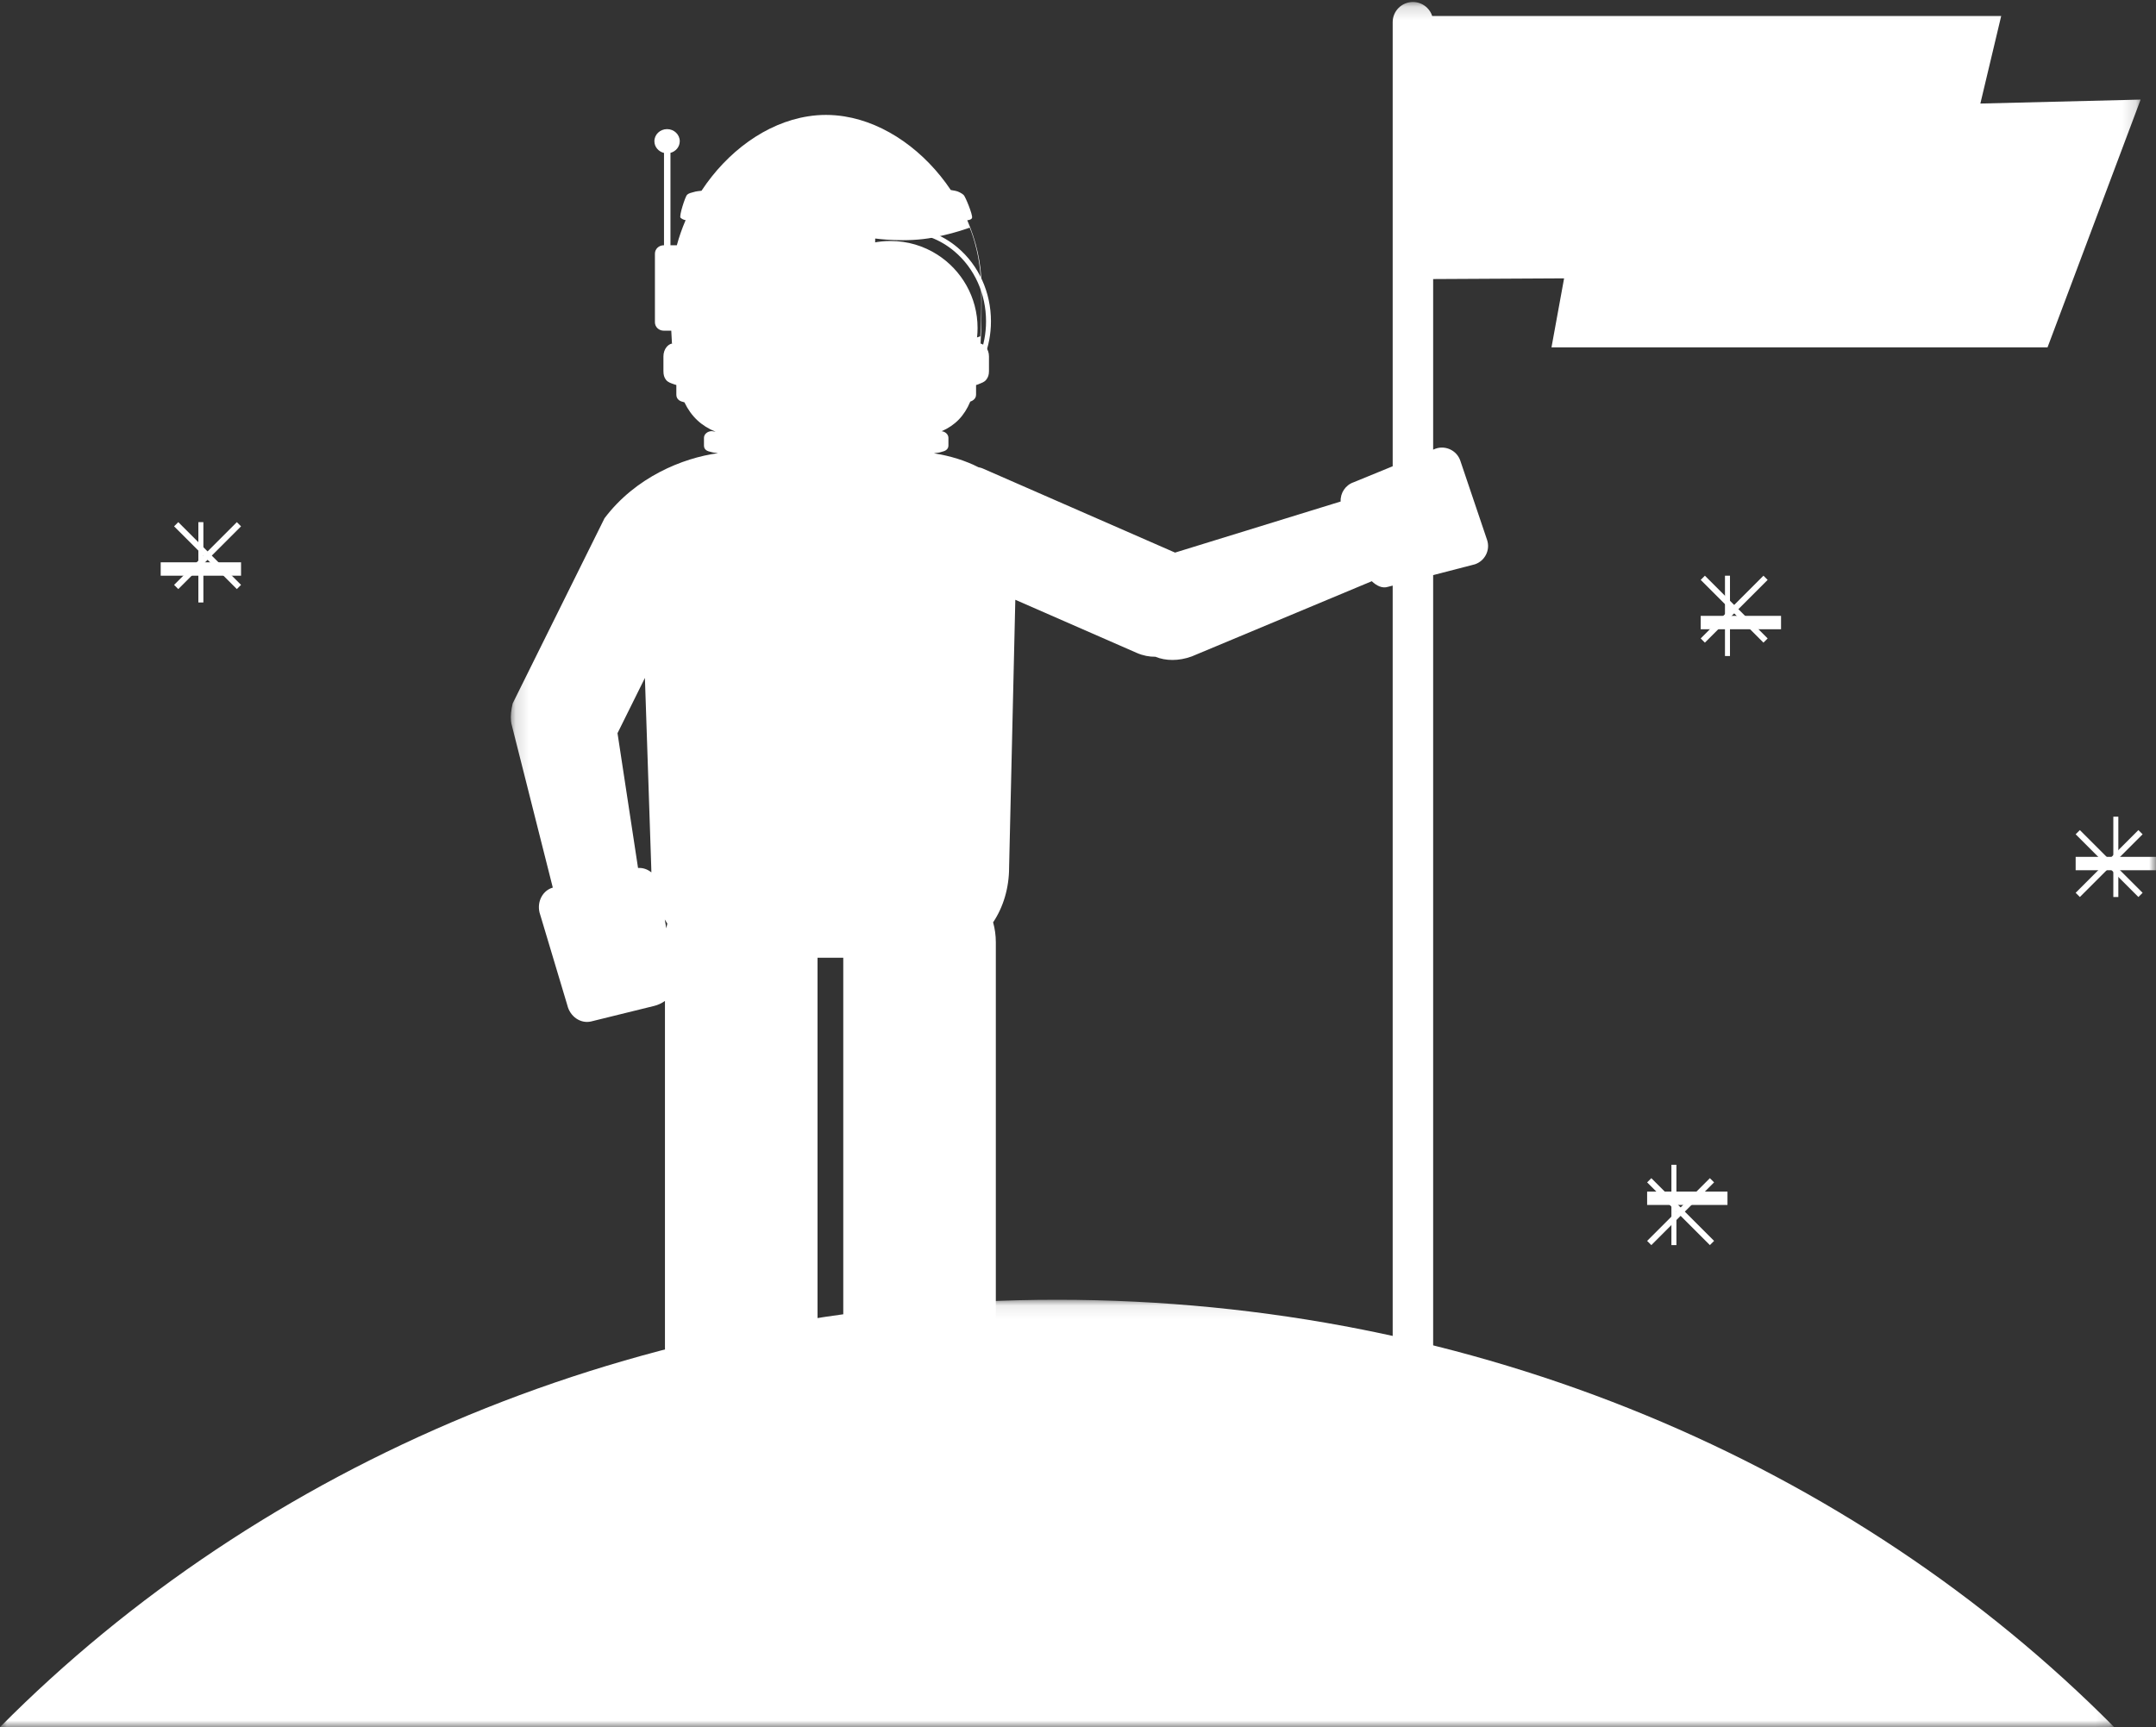<?xml version="1.0" encoding="UTF-8"?>
<svg width="161px" height="129px" viewBox="0 0 161 129" version="1.1" xmlns="http://www.w3.org/2000/svg" xmlns:xlink="http://www.w3.org/1999/xlink">
    <rect x="0" y="0" width="161" height="129" fill="#333333" stroke="none"/>
    <!-- Generator: Sketch 52.6 (67491) - http://www.bohemiancoding.com/sketch -->
    <title>Group 28</title>
    <desc>Created with Sketch.</desc>
    <defs>
        <polygon id="path-1" points="3.401507e-05 0.083 157.876 0.083 157.876 32 3.401507e-05 32"></polygon>
        <polygon id="path-3" points="0.146 0.149 121.851 0.149 121.851 111.93 0.146 111.93"></polygon>
        <polygon id="path-5" points="0 129 161 129 161 0 0 0"></polygon>
    </defs>
    <g id="Page-1" stroke="none" stroke-width="1" fill="none" fill-rule="evenodd">
        <g id="About-Us" transform="translate(-229, -2414)">
            <g id="Group-28" transform="translate(229, 2414)">
                <path d="M60,24.5 C60,26.579 60.976,28.43 62.495,29.619 C63.599,30.485 64.989,31 66.5,31 C70.089,31 73,28.09 73,24.5 C73,22.195 71.799,20.169 69.988,19.014 C68.98,18.372 67.783,18 66.5,18 C62.91,18 60,20.911 60,24.5" id="Fill-1" fill="#FFFFFF"></path>
                <path d="M67.5,17.374 C64.118,17.374 61.367,20.347 61.367,24 C61.367,26.278 62.43,28.369 64.212,29.594 C65.194,30.269 66.331,30.626 67.5,30.626 C70.882,30.626 73.633,27.653 73.633,24 C73.633,21.948 72.774,20.045 71.275,18.778 C70.188,17.86 68.883,17.374 67.5,17.374 M67.5,31 C66.257,31 65.05,30.621 64.007,29.904 C62.124,28.61 61,26.403 61,24 C61,20.14 63.916,17 67.5,17 C68.969,17 70.355,17.515 71.509,18.489 C73.092,19.827 74,21.836 74,24 C74,27.86 71.084,31 67.5,31" id="Fill-3" fill="#FFFFFF"></path>
                <g id="Group-7" transform="translate(0, 97)">
                    <mask id="mask-2" fill="white">
                        <use xlink:href="#path-1"></use>
                    </mask>
                    <g id="Clip-6"></g>
                    <path d="M157.876,32 L3.401507e-05,32 C19.434,12.404 47.601,0.083 78.938,0.083 C110.275,0.083 138.441,12.404 157.876,32" id="Fill-5" fill="#FFFFFF" mask="url(#mask-2)"></path>
                </g>
                <g id="Group-10" transform="translate(38, 0)">
                    <mask id="mask-4" fill="white">
                        <use xlink:href="#path-3"></use>
                    </mask>
                    <g id="Clip-9"></g>
                    <path d="M27.332,25.481 L27.354,17.814 C27.354,17.814 29.653,18.146 31.719,17.735 C33.359,17.408 34.411,17.003 34.411,17.003 C34.411,17.003 35.157,18.68 35.247,21.022 C35.337,23.365 35.202,25.121 35.202,25.121 C35.202,25.121 34.207,25.515 31.946,25.751 C30.037,25.951 27.332,25.481 27.332,25.481 Z M11.754,69.338 L11.643,68.677 C11.703,68.782 11.767,68.886 11.833,68.985 C11.803,69.102 11.777,69.219 11.754,69.338 Z M9.646,64.831 L8.113,54.763 L10.159,50.636 L10.629,64.682 C10.629,64.843 10.633,65.002 10.642,65.161 C10.359,64.93 10.006,64.805 9.646,64.831 Z M109.884,7.734 L111.44,1.195 L68.949,1.195 C68.875,0.964 68.747,0.757 68.579,0.591 C68.304,0.317 67.927,0.149 67.511,0.149 C66.676,0.149 65.999,0.824 65.999,1.654 L65.999,34.826 L63.095,36.017 C62.469,36.227 62.079,36.83 62.114,37.459 L49.746,41.275 C49.728,41.266 49.71,41.259 49.692,41.25 L35.375,34.987 C35.291,34.951 35.189,34.922 35.069,34.899 L35.066,34.899 C34.117,34.414 32.986,34.053 31.741,33.858 C32.145,33.811 32.231,33.776 32.231,33.776 C32.438,33.716 32.561,33.694 32.669,33.603 C32.776,33.513 32.824,33.413 32.824,33.273 L32.824,32.705 C32.824,32.565 32.758,32.441 32.651,32.35 C32.563,32.275 32.448,32.224 32.319,32.208 C33.323,31.768 34.004,31.075 34.457,29.995 C34.552,29.963 34.626,29.928 34.697,29.869 C34.829,29.759 34.888,29.636 34.888,29.468 L34.888,28.76 C35.024,28.724 35.061,28.701 35.061,28.701 C35.338,28.584 35.501,28.543 35.644,28.365 C35.787,28.189 35.852,27.993 35.852,27.723 L35.852,26.616 C35.852,26.347 35.762,26.103 35.62,25.925 C35.514,25.794 35.377,25.701 35.225,25.66 C35.293,24.428 35.308,22.989 35.295,21.31 C35.282,19.643 34.897,17.988 34.231,16.45 C34.394,16.435 34.554,16.39 34.589,16.266 C34.649,16.05 34.089,14.678 33.959,14.56 C33.828,14.443 33.554,14.283 33.314,14.247 C33.188,14.227 33.095,14.21 33,14.192 C31.084,11.332 28.176,9.193 25.057,8.694 C24.602,8.622 24.141,8.583 23.679,8.583 C23.228,8.583 22.78,8.619 22.337,8.69 C19.193,9.181 16.29,11.349 14.386,14.247 C13.918,14.296 13.847,14.333 13.847,14.333 C13.634,14.387 13.437,14.429 13.307,14.547 C13.177,14.665 12.691,16.147 12.821,16.266 C12.923,16.356 13.054,16.421 13.2,16.445 C13.194,16.455 13.19,16.464 13.186,16.474 C12.929,17.074 12.712,17.691 12.543,18.32 L12.067,18.32 L12.067,11.417 C12.467,11.313 12.761,10.962 12.761,10.547 C12.761,10.048 12.337,9.644 11.814,9.644 C11.291,9.644 10.867,10.048 10.867,10.547 C10.867,10.971 11.172,11.326 11.585,11.423 L11.585,18.32 L11.562,18.32 C11.2,18.32 10.907,18.6 10.907,18.944 L10.907,24.075 C10.907,24.419 11.2,24.699 11.562,24.699 L12.127,24.699 C12.141,25.031 12.158,25.35 12.179,25.658 C12.181,25.668 12.181,25.679 12.182,25.69 C12.176,25.691 12.171,25.693 12.165,25.695 C12.164,25.684 12.164,25.673 12.164,25.662 C12.012,25.702 11.877,25.795 11.773,25.925 C11.63,26.103 11.542,26.347 11.542,26.616 L11.542,27.723 C11.542,27.993 11.597,28.203 11.741,28.38 C11.884,28.556 12.1,28.621 12.331,28.701 C12.331,28.701 12.372,28.722 12.506,28.756 L12.506,29.468 C12.506,29.636 12.556,29.768 12.689,29.878 C12.795,29.967 12.944,30.01 13.109,30.05 C13.633,31.133 14.389,31.817 15.438,32.248 C15.236,32.22 15.162,32.202 15.162,32.202 C14.998,32.202 14.85,32.258 14.743,32.35 C14.634,32.441 14.569,32.565 14.569,32.705 L14.569,33.273 C14.569,33.413 14.61,33.52 14.719,33.612 C14.826,33.702 14.989,33.734 15.162,33.776 C15.162,33.776 15.253,33.808 15.615,33.849 C12.986,34.205 9.461,35.633 7.142,38.71 L2.112,48.853 L0.285,52.54 C0.169,53.021 0.121,53.473 0.159,53.854 C0.167,53.92 0.176,53.984 0.188,54.045 L3.281,66.297 C2.539,66.503 2.094,67.322 2.288,68.15 L4.366,75.085 C4.565,75.932 5.36,76.476 6.135,76.296 L10.856,75.133 C11.117,75.071 11.401,74.942 11.656,74.763 L11.656,100.645 C11.656,100.801 11.662,100.955 11.676,101.109 C11.612,102.623 11.844,104.058 12.424,104.948 L15.109,108.181 C16.291,110 19.592,111.93 22.064,111.93 C22.728,111.93 23.333,111.79 23.821,111.472 C26.123,109.969 24.982,105.022 23.482,102.715 L22.917,101.848 C23.004,101.46 23.049,101.057 23.049,100.645 L23.049,71.536 L24.971,71.536 L24.971,100.645 C24.971,101.151 25.039,101.642 25.166,102.109 C25.166,102.115 25.168,102.12 25.17,102.125 C25.277,102.519 25.427,102.895 25.612,103.25 C25.626,103.272 25.639,103.295 25.653,103.316 L26.492,104.492 L29.051,108.079 C30.233,109.898 33.534,111.828 36.006,111.828 C36.67,111.828 37.274,111.688 37.762,111.37 C40.066,109.867 38.925,104.92 37.424,102.613 L36.488,101.175 C36.446,101.109 36.401,101.042 36.354,100.973 C36.36,100.865 36.364,100.755 36.364,100.645 L36.364,70.384 C36.364,69.868 36.294,69.368 36.161,68.892 C36.927,67.746 37.355,66.315 37.355,64.784 L37.819,44.799 L46.896,48.77 C47.351,48.969 47.822,49.06 48.28,49.054 C49.043,49.369 50.022,49.387 50.994,49.03 L64.439,43.412 C64.795,43.756 65.233,43.969 65.645,43.831 L65.999,43.74 L65.999,103.193 C65.999,104.024 66.676,104.698 67.511,104.698 C68.344,104.698 69.021,104.024 69.021,103.193 L69.021,42.956 L72.139,42.149 C72.892,41.896 73.302,41.075 73.047,40.325 L71.049,34.41 C70.795,33.66 69.971,33.252 69.218,33.505 L69.021,33.585 L69.021,20.843 L78.799,20.791 L77.858,25.945 L114.9,25.945 L121.851,7.439 L109.884,7.734 Z" id="Fill-8" fill="#FFFFFF" mask="url(#mask-4)"></path>
                </g>
                <mask id="mask-6" fill="white">
                    <use xlink:href="#path-5"></use>
                </mask>
                <g id="Clip-12"></g>
                <polygon id="Fill-11" fill="#FFFFFF" mask="url(#mask-6)" points="14.813 45 15.187 45 15.187 39 14.813 39"></polygon>
                <polygon id="Fill-13" fill="#FFFFFF" mask="url(#mask-6)" points="12 43 18 43 18 42 12 42"></polygon>
                <polygon id="Fill-14" fill="#FFFFFF" mask="url(#mask-6)" points="13.314 44 13 43.686 17.686 39 18 39.314"></polygon>
                <polygon id="Fill-15" fill="#FFFFFF" mask="url(#mask-6)" points="17.686 44 13 39.314 13.314 39 18 43.686"></polygon>
                <polygon id="Fill-16" fill="#FFFFFF" mask="url(#mask-6)" points="157.813 67 158.187 67 158.187 61 157.813 61"></polygon>
                <polygon id="Fill-17" fill="#FFFFFF" mask="url(#mask-6)" points="155 65 161 65 161 64 155 64"></polygon>
                <polygon id="Fill-18" fill="#FFFFFF" mask="url(#mask-6)" points="155.314 67 155 66.686 159.686 62 160 62.314"></polygon>
                <polygon id="Fill-19" fill="#FFFFFF" mask="url(#mask-6)" points="159.686 67 155 62.314 155.314 62 160 66.686"></polygon>
                <polygon id="Fill-20" fill="#FFFFFF" mask="url(#mask-6)" points="124.813 93 125.187 93 125.187 87 124.813 87"></polygon>
                <polygon id="Fill-21" fill="#FFFFFF" mask="url(#mask-6)" points="123 90 129 90 129 89 123 89"></polygon>
                <polygon id="Fill-22" fill="#FFFFFF" mask="url(#mask-6)" points="123.314 93 123 92.686 127.686 88 128 88.314"></polygon>
                <polygon id="Fill-23" fill="#FFFFFF" mask="url(#mask-6)" points="127.686 93 123 88.314 123.314 88 128 92.686"></polygon>
                <polygon id="Fill-24" fill="#FFFFFF" mask="url(#mask-6)" points="128.813 49 129.187 49 129.187 43 128.813 43"></polygon>
                <polygon id="Fill-25" fill="#FFFFFF" mask="url(#mask-6)" points="127 47 133 47 133 46 127 46"></polygon>
                <polygon id="Fill-26" fill="#FFFFFF" mask="url(#mask-6)" points="127.314 48 127 47.686 131.686 43 132 43.314"></polygon>
                <polygon id="Fill-27" fill="#FFFFFF" mask="url(#mask-6)" points="131.686 48 127 43.314 127.314 43 132 47.686"></polygon>
            </g>
        </g>
    </g>
</svg>